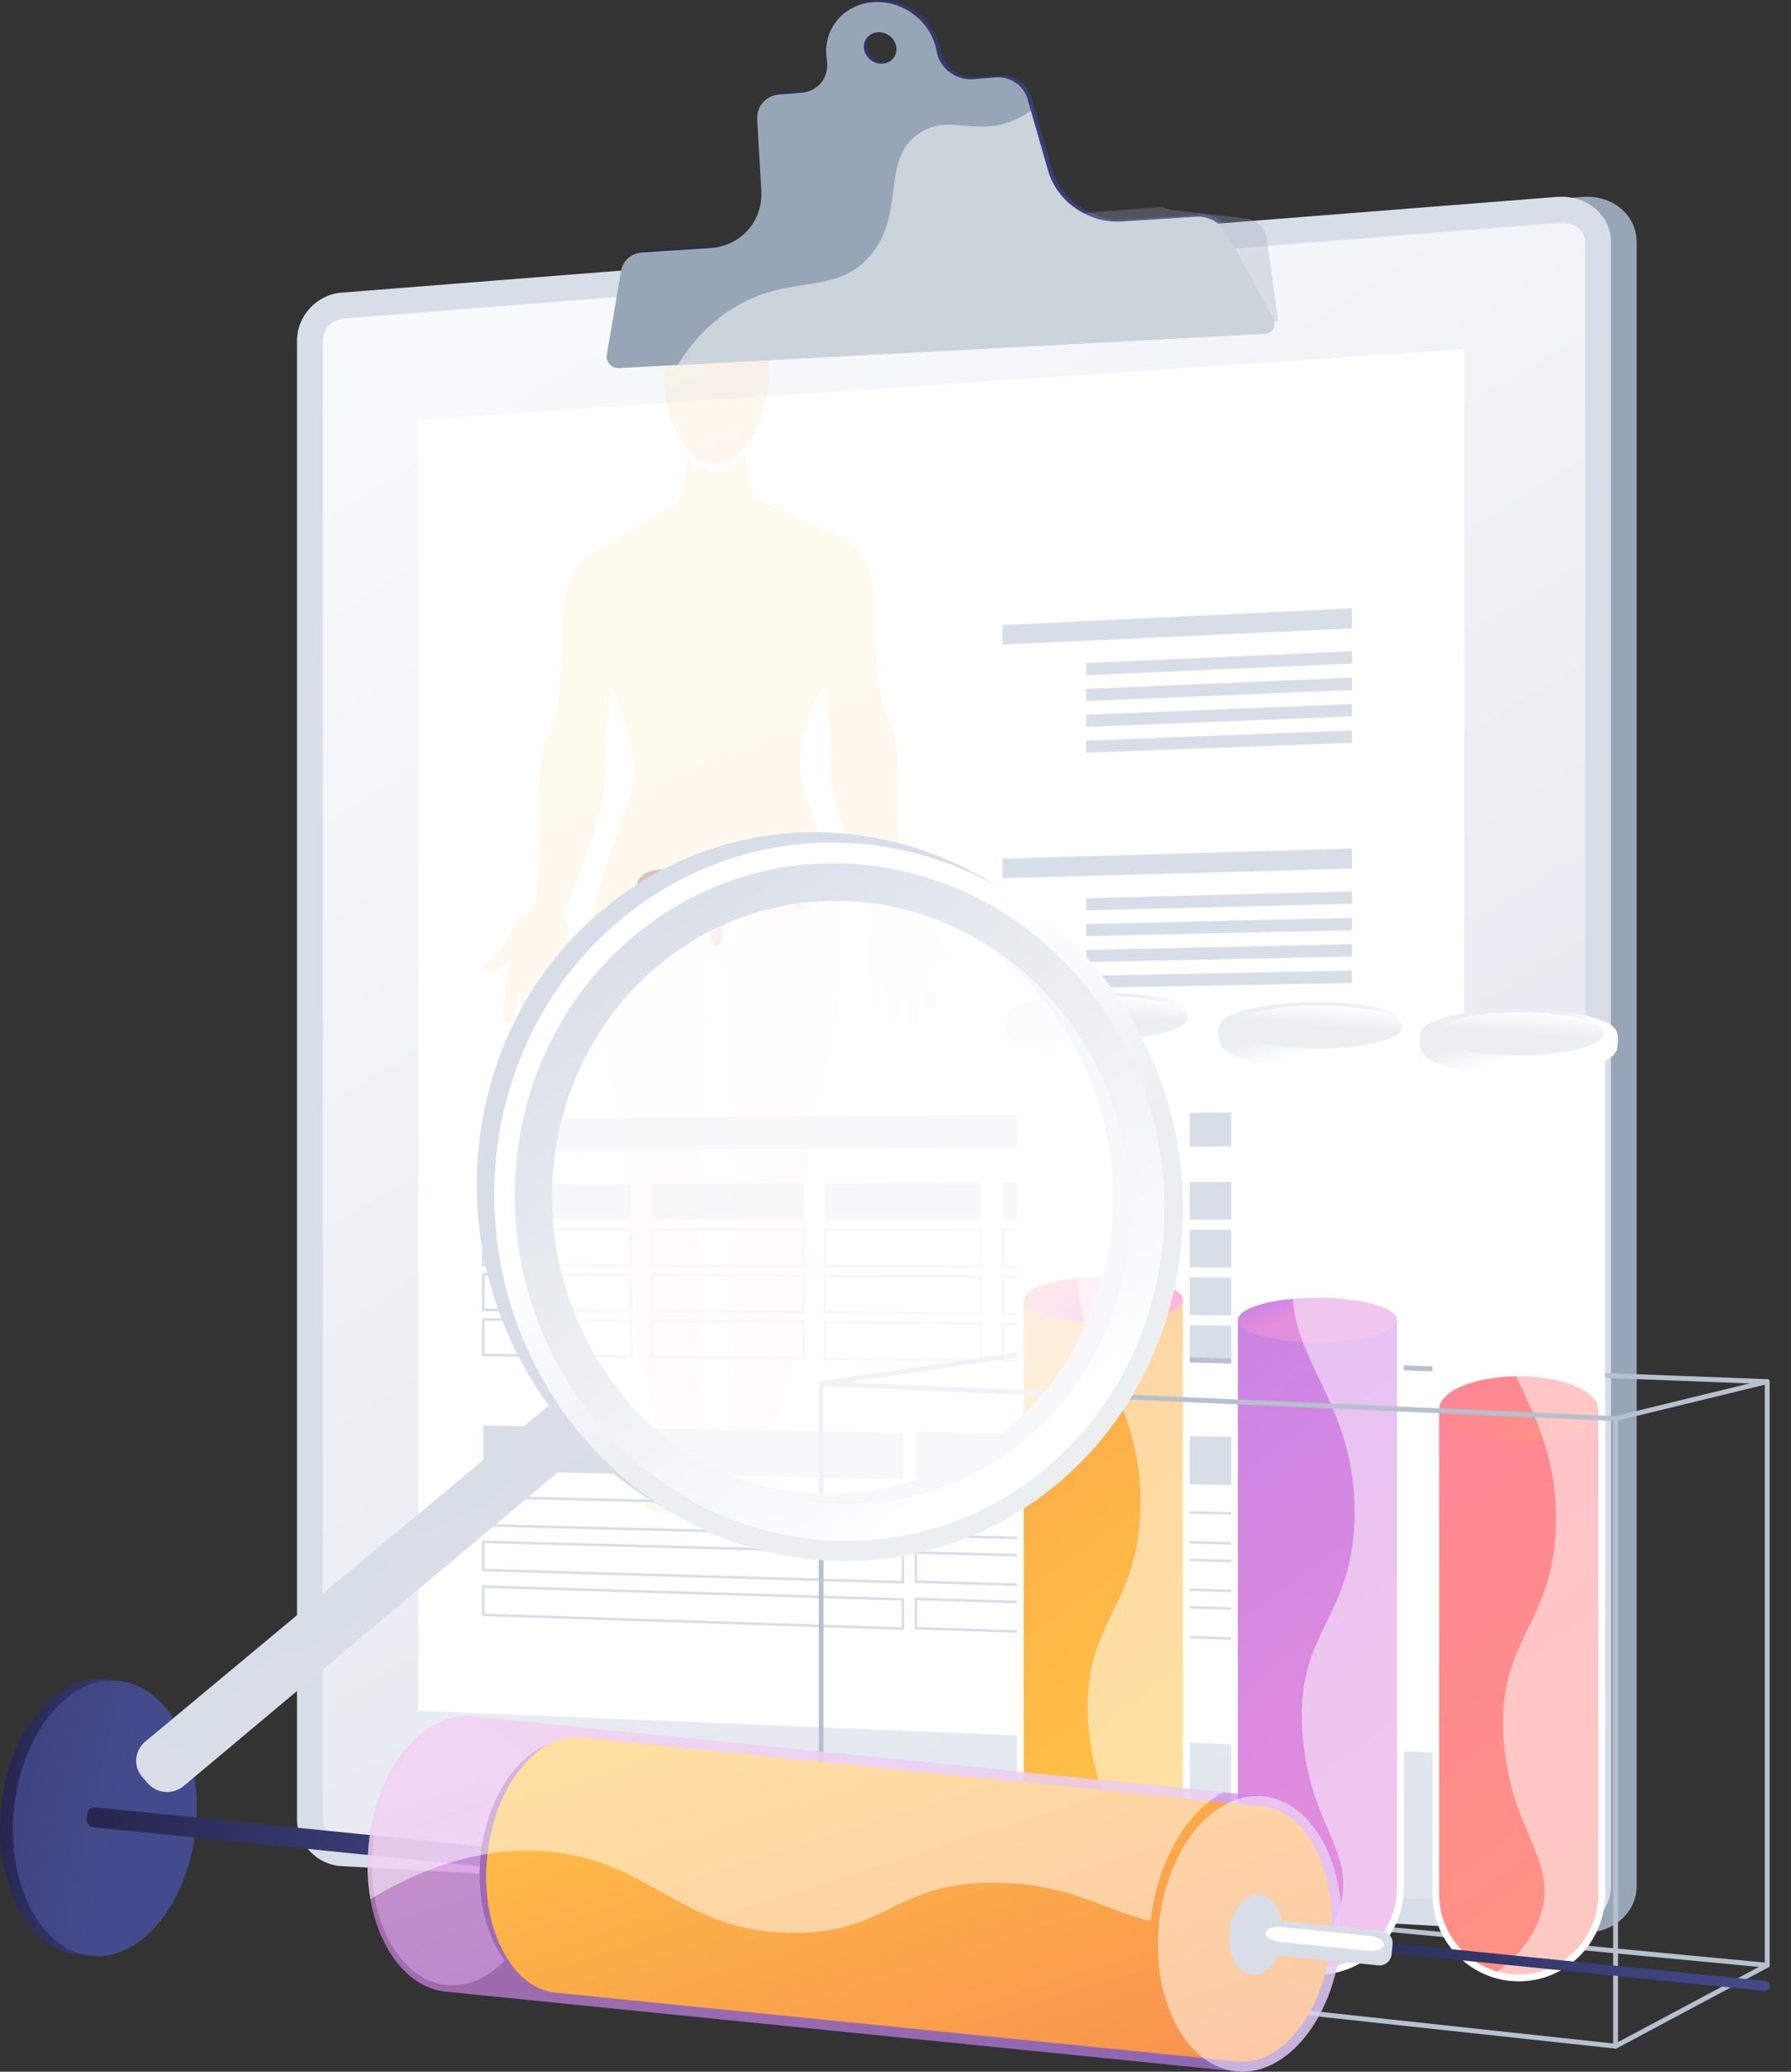 <svg width="64" height="74" viewBox="0 0 64 74" fill="none" xmlns="http://www.w3.org/2000/svg">
<rect x="0" y="0" width="64" height="74" fill="#333333" stroke="none"/>
<g clip-path="url(#clip0_147_487)">
<path d="M22.326 9.617C22.39 9.24 22.695 8.97 23.086 8.945L25.512 8.789C26.612 8.718 27.402 7.835 27.339 6.738L27.193 4.197C27.166 3.727 27.505 3.342 27.981 3.305L28.778 3.242C29.385 3.194 29.779 2.667 29.682 2.068C29.511 1.022 30.234 0.102 31.309 0.008C32.391 -0.086 33.42 0.695 33.603 1.754C33.631 1.911 33.689 2.066 33.781 2.203C34.04 2.587 34.483 2.792 34.913 2.758L35.734 2.693C36.232 2.654 36.713 2.983 36.849 3.457L37.587 6.024C37.905 7.135 39.038 7.918 40.222 7.842L42.882 7.67C43.318 7.642 43.751 7.879 43.96 8.261L45.628 11.309C45.765 11.559 45.608 11.835 45.322 11.85L22.246 13.077C21.994 13.091 21.774 12.851 21.816 12.608L22.326 9.617ZM31.682 2.202C32 2.177 32.215 1.904 32.162 1.594C32.109 1.284 31.809 1.054 31.491 1.081C31.174 1.108 30.961 1.38 31.013 1.689C31.066 1.998 31.365 2.228 31.682 2.202Z" fill="url(#paint0_linear_147_487)"/>
<path d="M13.115 10.453L56.542 7.034C57.613 6.95 58.485 7.673 58.485 8.651V67.362C58.485 68.339 57.613 69.083 56.542 69.025L13.115 66.656C12.239 66.608 11.531 65.857 11.531 64.977V12.169C11.531 11.29 12.239 10.522 13.115 10.453Z" fill="#97A6B7"/>
<path d="M12.197 10.453L55.624 7.034C56.695 6.95 57.567 7.673 57.567 8.651V67.362C57.567 68.339 56.695 69.083 55.624 69.025L12.197 66.656C11.321 66.608 10.613 65.857 10.613 64.977V12.169C10.612 11.29 11.32 10.522 12.197 10.453Z" fill="#D8DEE8"/>
<path d="M55.741 68.099C56.248 68.099 56.645 67.775 56.645 67.361V8.651C56.645 8.255 56.279 7.957 55.793 7.957C55.761 7.957 55.728 7.958 55.696 7.961L12.269 11.379C11.871 11.411 11.534 11.772 11.534 12.169V64.978C11.534 65.363 11.86 65.706 12.247 65.728L55.673 68.097C55.696 68.098 55.719 68.099 55.741 68.099Z" fill="url(#paint1_linear_147_487)"/>
<path d="M14.948 61.106L52.322 62.644V12.473L14.948 14.996V61.106Z" fill="white"/>
<path d="M35.823 23.024L48.313 22.445V21.73L35.823 22.328V23.024Z" fill="#D8DEE8"/>
<path d="M38.816 24.116L48.313 23.702V23.262L38.816 23.685V24.116Z" fill="#D8DEE8"/>
<path d="M38.816 25.04L48.313 24.645V24.205L38.816 24.609V25.04Z" fill="#D8DEE8"/>
<path d="M38.816 25.963L48.313 25.588V25.148L38.816 25.532V25.963Z" fill="#D8DEE8"/>
<path d="M38.816 26.886L48.313 26.53V26.09L38.816 26.455V26.886Z" fill="#D8DEE8"/>
<path d="M35.823 31.368L48.313 31.024V30.309L35.823 30.673V31.368Z" fill="#D8DEE8"/>
<path d="M38.816 32.517L48.313 32.281V31.841L38.816 32.086V32.517Z" fill="#D8DEE8"/>
<path d="M38.816 33.44L48.313 33.224V32.784L38.816 33.009V33.44Z" fill="#D8DEE8"/>
<path d="M38.816 34.363L48.313 34.166V33.726L38.816 33.932V34.363Z" fill="#D8DEE8"/>
<path d="M38.816 35.286L48.313 35.109V34.669L38.816 34.855V35.286Z" fill="#D8DEE8"/>
<path d="M17.27 41.109L48.313 40.924V39.699L17.27 39.967V41.109Z" fill="#D8DEE8"/>
<path d="M42.393 43.563L48.313 43.562V42.201L42.393 42.22V43.563Z" fill="#D8DEE8"/>
<path d="M42.393 45.267L48.313 45.289V43.928L42.393 43.924V45.267Z" fill="#D8DEE8"/>
<path d="M42.393 46.972L48.313 47.016V45.655L42.393 45.629V46.972Z" fill="#D8DEE8"/>
<path d="M42.393 48.677L48.313 48.743V47.382L42.393 47.334V48.677Z" fill="#D8DEE8"/>
<path d="M35.839 43.564L41.588 43.563V42.222L35.839 42.24V43.564Z" fill="#D8DEE8"/>
<path d="M41.633 45.31V43.879L35.794 43.876V45.289L41.633 45.31ZM41.543 43.969V45.22L35.883 45.199V43.966L41.543 43.969Z" fill="#D8DEE8"/>
<path d="M41.633 47.012V45.581L35.794 45.555V46.969L41.633 47.012ZM41.543 45.671V46.921L35.883 46.88V45.646L41.543 45.671Z" fill="#D8DEE8"/>
<path d="M41.633 48.714V47.282L35.794 47.235V48.648L41.633 48.714ZM41.543 47.372V48.622L35.883 48.559V47.326L41.543 47.372Z" fill="#D8DEE8"/>
<path d="M29.472 43.565L35.057 43.564V42.243L29.472 42.26V43.565Z" fill="#D8DEE8"/>
<path d="M35.102 45.287V43.875L29.427 43.872V45.266L35.102 45.287ZM35.012 43.965V45.196L29.517 45.176V43.962L35.012 43.965Z" fill="#D8DEE8"/>
<path d="M35.102 46.964V45.552L29.427 45.527V46.922L35.102 46.964ZM35.012 45.642V46.873L29.517 46.833V45.618L35.012 45.642Z" fill="#D8DEE8"/>
<path d="M35.102 48.641V47.229L29.427 47.183V48.578L35.102 48.641ZM35.012 47.319V48.55L29.517 48.489V47.274L35.012 47.319Z" fill="#D8DEE8"/>
<path d="M23.285 43.567L28.713 43.566V42.263L23.285 42.28V43.567Z" fill="#D8DEE8"/>
<path d="M28.758 45.264V43.871L23.241 43.868V45.244L28.758 45.264ZM28.668 43.961V45.173L23.33 45.154V43.958L28.668 43.961Z" fill="#D8DEE8"/>
<path d="M28.758 46.917V45.524L23.241 45.499V46.876L28.758 46.917ZM28.668 45.614V46.826L23.33 46.787V45.59L28.668 45.614Z" fill="#D8DEE8"/>
<path d="M28.758 48.57V47.177L23.241 47.132V48.509L28.758 48.57ZM28.668 47.267V48.478L23.33 48.419V47.223L28.668 47.267Z" fill="#D8DEE8"/>
<path d="M17.27 43.567L22.547 43.566V42.282L17.27 42.299V43.567Z" fill="#D8DEE8"/>
<path d="M22.592 45.242V43.867L17.226 43.864V45.223L22.592 45.242ZM22.503 43.958V45.151L17.315 45.133V43.955L22.503 43.958Z" fill="#D8DEE8"/>
<path d="M22.592 46.871V45.497L17.226 45.474V46.832L22.592 46.871ZM22.503 45.587V46.781L17.315 46.742V45.564L22.503 45.587Z" fill="#D8DEE8"/>
<path d="M22.592 48.502V47.127L17.226 47.084V48.442L22.592 48.502ZM22.503 47.216V48.41L17.315 48.353V47.174L22.503 47.216Z" fill="#D8DEE8"/>
<g opacity="0.3">
<path opacity="0.3" d="M23.733 13.466C23.733 15.1 24.567 16.643 25.599 16.579C26.637 16.514 27.481 14.854 27.481 13.205C27.481 11.556 26.637 10.961 25.599 11.039C24.567 11.116 23.733 11.831 23.733 13.466Z" fill="url(#paint2_linear_147_487)"/>
<path opacity="0.3" d="M18.335 33.107C18.411 32.88 18.658 32.691 18.859 32.569C19.034 32.463 19.149 32.281 19.16 32.08L19.277 29.888C19.277 29.888 19.277 29.888 19.277 28.823C19.277 27.757 19.277 26.825 19.681 26.01C20.087 25.193 20.087 22.791 20.087 22.791C19.952 19.997 21.308 19.655 22.126 19.207C22.712 18.887 23.579 18.344 24.029 18.058C24.215 17.94 24.343 17.75 24.379 17.539L24.58 16.35C24.873 16.681 25.222 16.872 25.599 16.849C25.977 16.826 26.328 16.59 26.623 16.222L26.826 17.391C26.863 17.599 26.992 17.775 27.181 17.872C27.639 18.107 28.526 18.554 29.129 18.811C29.977 19.172 31.397 19.367 31.255 22.249C31.255 22.249 31.255 24.713 31.683 25.517C32.111 26.322 32.111 27.282 32.111 28.379C32.111 29.476 32.111 29.476 32.111 29.476L32.235 31.727C32.246 31.933 32.369 32.115 32.556 32.215C32.77 32.33 33.034 32.512 33.115 32.742C33.258 33.151 33.834 33.964 34.267 34.092C34.267 34.092 34.267 34.368 33.978 34.374C33.69 34.38 33.258 33.976 33.258 33.976L33.517 36.074C33.533 36.199 33.43 36.311 33.298 36.313C33.192 36.315 33.101 36.244 33.082 36.144L32.828 34.81V36.523C32.828 36.639 32.729 36.735 32.608 36.737H32.601C32.486 36.739 32.391 36.656 32.382 36.546L32.254 34.959L32.128 36.414C32.118 36.523 32.024 36.609 31.91 36.611L31.901 36.611C31.78 36.613 31.683 36.52 31.683 36.404L31.54 34.836L31.435 35.906C31.413 36.002 31.325 36.072 31.223 36.074L31.113 36.076C31.113 36.076 30.747 33.392 31.143 32.545C31.205 32.412 31.198 32.26 31.137 32.13C30.716 31.226 29.333 28.096 29.694 26.689C29.694 26.689 29.552 24.91 29.411 24.507C29.411 24.507 28.57 26.042 28.57 27.267C28.57 28.492 30.204 31.596 30.204 33.233C30.204 34.87 29.977 36.914 29.411 38.695C28.847 40.471 28.847 42.104 28.847 42.649C28.847 43.193 28.988 45.644 28.847 46.46C28.706 47.276 28.003 49.851 27.723 50.798C27.443 51.743 27.723 52.427 27.863 52.837C28.003 53.248 28.425 53.665 28.144 53.931C27.863 54.196 26.744 54.169 26.744 54.169C26.744 54.169 26.048 54.017 25.908 53.878C25.769 53.74 25.908 51.174 25.908 51.174C25.908 51.174 26.326 49.693 26.186 47.661C26.047 45.631 25.908 44.684 26.326 44.008C26.326 44.008 26.186 42.384 26.186 41.573C26.186 40.761 25.769 37.249 25.908 36.301L26.122 34.844C26.156 34.611 25.971 34.407 25.729 34.412L25.47 34.417C25.23 34.422 25.045 34.634 25.079 34.865L25.291 36.311C25.43 37.254 25.015 40.769 25.015 41.579C25.015 42.388 24.876 44.007 24.876 44.007C25.291 44.683 25.153 45.627 25.015 47.651C24.876 49.673 25.291 51.164 25.291 51.164C25.291 51.164 25.43 53.733 25.291 53.864C25.153 53.996 24.462 54.114 24.462 54.114C24.462 54.114 23.36 54.088 23.085 53.813C22.811 53.538 23.222 53.144 23.36 52.744C23.497 52.343 23.772 51.676 23.497 50.73C23.222 49.785 22.537 47.226 22.4 46.42C22.263 45.614 22.4 43.201 22.4 42.664C22.4 42.128 22.4 40.518 21.854 38.781C21.309 37.048 21.076 35.038 21.076 33.432C21.076 31.827 22.677 28.715 22.677 27.509C22.677 26.302 21.854 24.508 21.854 24.508C21.717 24.916 21.581 27.004 21.581 27.004C21.929 28.359 20.601 31.512 20.2 32.417C20.142 32.547 20.135 32.695 20.194 32.822C20.57 33.63 20.223 36.264 20.223 36.264L20.118 36.266C20.021 36.267 19.937 36.202 19.916 36.109L19.817 35.071L19.682 36.602C19.682 36.715 19.589 36.808 19.475 36.81L19.467 36.81C19.359 36.811 19.27 36.732 19.261 36.626L19.142 35.218L19.022 36.762C19.014 36.868 18.924 36.952 18.816 36.953H18.81C18.696 36.955 18.604 36.865 18.604 36.753V35.095L18.366 36.395C18.348 36.492 18.263 36.563 18.164 36.565C18.041 36.567 17.945 36.463 17.96 36.342L18.201 34.306C18.201 34.306 17.799 34.713 17.531 34.719C17.264 34.725 17.264 34.459 17.264 34.459C17.665 34.317 18.201 33.508 18.335 33.107Z" fill="url(#paint3_linear_147_487)"/>
</g>
<g opacity="0.65">
<g opacity="0.65">
<g opacity="0.65">
<g opacity="0.65">
<path opacity="0.65" d="M27.31 32.398C27.348 32.397 27.38 32.367 27.383 32.33C27.386 32.29 27.355 32.257 27.314 32.255C26.911 32.24 26.723 32.029 26.721 32.027C26.696 31.997 26.65 31.994 26.619 32.02C26.587 32.046 26.583 32.091 26.609 32.12C26.618 32.131 26.839 32.38 27.305 32.398C27.307 32.398 27.308 32.398 27.31 32.398Z" fill="url(#paint4_linear_147_487)"/>
<path opacity="0.65" d="M27.223 32.394C27.241 32.587 27.494 32.716 27.788 32.682C28.082 32.649 28.306 32.465 28.288 32.272C28.27 32.08 28.016 31.951 27.722 31.984C27.428 32.018 27.204 32.202 27.223 32.394Z" fill="url(#paint5_linear_147_487)"/>
</g>
<g opacity="0.65">
<path opacity="0.65" d="M23.902 32.485C23.864 32.486 23.833 32.459 23.83 32.421C23.827 32.383 23.858 32.348 23.897 32.344C24.295 32.308 24.481 32.089 24.482 32.086C24.508 32.055 24.553 32.05 24.584 32.074C24.615 32.098 24.62 32.142 24.594 32.173C24.585 32.184 24.367 32.443 23.907 32.485C23.905 32.485 23.904 32.485 23.902 32.485Z" fill="url(#paint6_linear_147_487)"/>
<path opacity="0.65" d="M23.988 32.477C23.97 32.669 23.721 32.81 23.433 32.792C23.144 32.773 22.925 32.603 22.943 32.411C22.961 32.22 23.209 32.079 23.497 32.097C23.786 32.115 24.006 32.285 23.988 32.477Z" fill="url(#paint7_linear_147_487)"/>
</g>
</g>
<path opacity="0.65" d="M24.348 31.471C24.47 31.008 25.015 30.803 25.429 30.745C25.468 30.736 25.732 30.728 25.77 30.735C26.186 30.768 26.735 30.942 26.859 31.401C26.965 31.796 26.73 32.298 26.395 32.474C26.225 32.564 26.103 32.529 25.999 32.659C25.968 32.698 25.93 32.764 25.891 33.291C25.875 33.515 25.873 33.628 25.783 33.696C25.736 33.732 25.678 33.745 25.634 33.751C25.632 33.752 25.575 33.754 25.571 33.754C25.568 33.754 25.567 33.753 25.566 33.752C25.521 33.749 25.463 33.738 25.416 33.705C25.326 33.641 25.324 33.528 25.308 33.306C25.27 32.78 25.232 32.717 25.201 32.679C25.097 32.554 24.976 32.595 24.807 32.514C24.475 32.357 24.242 31.869 24.348 31.471Z" fill="url(#paint8_linear_147_487)"/>
<path opacity="0.65" d="M22.351 32.337C22.359 32.3 22.397 32.275 22.435 32.282C22.436 32.282 22.507 32.294 22.588 32.283C22.699 32.267 22.781 32.171 22.779 32.062V32.06C22.777 31.992 22.77 31.923 22.762 31.851C22.758 31.815 22.753 31.779 22.749 31.741C22.747 31.722 22.746 31.701 22.745 31.68C22.746 31.657 22.745 31.633 22.749 31.61C22.755 31.564 22.77 31.519 22.788 31.476C22.799 31.455 22.809 31.433 22.822 31.414L22.841 31.385C22.848 31.376 22.856 31.367 22.863 31.358C22.922 31.287 22.994 31.232 23.07 31.191C23.147 31.15 23.226 31.121 23.305 31.099C23.325 31.093 23.345 31.089 23.365 31.084L23.395 31.077L23.425 31.072L23.485 31.061C23.506 31.058 23.529 31.056 23.551 31.054C23.638 31.05 23.719 31.057 23.799 31.069C23.877 31.08 23.954 31.097 24.029 31.116C24.103 31.136 24.177 31.157 24.249 31.181C24.322 31.205 24.393 31.231 24.464 31.258C24.534 31.285 24.604 31.314 24.673 31.344C24.749 31.378 24.825 31.413 24.9 31.45C24.973 31.486 25.059 31.49 25.137 31.46C25.261 31.412 25.423 31.38 25.599 31.375C25.776 31.37 25.938 31.393 26.063 31.434C26.141 31.46 26.228 31.451 26.301 31.411C26.376 31.369 26.453 31.33 26.53 31.292C26.6 31.258 26.67 31.224 26.741 31.193C26.812 31.162 26.884 31.132 26.957 31.103C27.031 31.075 27.105 31.049 27.181 31.025C27.257 31.001 27.334 30.98 27.415 30.964C27.495 30.948 27.578 30.935 27.667 30.935C27.689 30.935 27.713 30.936 27.734 30.938L27.795 30.945L27.825 30.948L27.856 30.954C27.876 30.957 27.896 30.96 27.917 30.965C27.998 30.982 28.079 31.008 28.157 31.044C28.235 31.081 28.31 31.133 28.37 31.201C28.377 31.21 28.385 31.218 28.392 31.227L28.412 31.256C28.426 31.274 28.436 31.296 28.447 31.316C28.466 31.359 28.481 31.403 28.487 31.45C28.491 31.473 28.49 31.497 28.491 31.52C28.491 31.542 28.489 31.563 28.487 31.583C28.483 31.622 28.478 31.659 28.474 31.695C28.465 31.768 28.458 31.839 28.456 31.908V31.91C28.453 32.02 28.538 32.113 28.651 32.123C28.735 32.13 28.808 32.114 28.81 32.114C28.849 32.105 28.888 32.128 28.896 32.166C28.904 32.204 28.88 32.242 28.84 32.251C28.835 32.252 28.783 32.264 28.711 32.266C28.703 32.266 28.696 32.266 28.688 32.266C28.641 32.266 28.62 32.324 28.658 32.35C28.678 32.363 28.698 32.374 28.714 32.38L28.715 32.381C28.74 32.39 28.756 32.414 28.751 32.439C28.745 32.473 28.711 32.492 28.68 32.484C28.639 32.474 28.599 32.462 28.56 32.443C28.521 32.423 28.484 32.399 28.452 32.369C28.42 32.34 28.392 32.306 28.37 32.269C28.348 32.232 28.331 32.193 28.317 32.154C28.304 32.115 28.294 32.075 28.288 32.035C28.282 31.995 28.277 31.956 28.275 31.916C28.273 31.877 28.273 31.838 28.273 31.799C28.274 31.761 28.276 31.722 28.278 31.685C28.28 31.647 28.283 31.61 28.284 31.576C28.285 31.558 28.285 31.542 28.284 31.527C28.282 31.513 28.283 31.5 28.279 31.487C28.275 31.46 28.264 31.435 28.252 31.411C28.244 31.399 28.239 31.387 28.23 31.376L28.217 31.36L28.202 31.344C28.163 31.303 28.111 31.27 28.053 31.244C27.994 31.218 27.93 31.2 27.862 31.187C27.845 31.183 27.828 31.181 27.811 31.179L27.785 31.175L27.759 31.172L27.706 31.167C27.69 31.167 27.676 31.166 27.66 31.166C27.596 31.167 27.527 31.177 27.457 31.191C27.317 31.221 27.175 31.265 27.035 31.315C26.819 31.393 26.604 31.482 26.391 31.576C26.342 31.597 26.304 31.639 26.287 31.689C26.224 31.883 26.023 32.386 25.766 32.519C25.714 32.545 25.685 32.601 25.697 32.656C25.74 32.865 25.769 33.178 25.769 33.403C25.769 33.77 25.692 33.76 25.598 33.762C25.504 33.764 25.427 33.778 25.427 33.411C25.427 33.187 25.456 32.871 25.5 32.66C25.511 32.605 25.483 32.551 25.431 32.527C25.159 32.401 24.994 31.908 24.919 31.717C24.903 31.676 24.87 31.644 24.828 31.628C24.611 31.544 24.392 31.463 24.171 31.396C24.033 31.355 23.893 31.318 23.755 31.297C23.687 31.287 23.619 31.28 23.556 31.283C23.54 31.285 23.526 31.286 23.51 31.288L23.459 31.295L23.433 31.299L23.408 31.305C23.391 31.308 23.374 31.311 23.357 31.315C23.291 31.332 23.228 31.354 23.171 31.383C23.114 31.412 23.063 31.447 23.025 31.49L23.01 31.506L22.998 31.523C22.989 31.535 22.984 31.547 22.976 31.559C22.965 31.583 22.954 31.609 22.95 31.635C22.947 31.648 22.947 31.662 22.945 31.675C22.945 31.69 22.945 31.706 22.945 31.724C22.947 31.758 22.949 31.794 22.951 31.831C22.953 31.868 22.955 31.906 22.956 31.944C22.956 31.982 22.956 32.021 22.954 32.06C22.952 32.099 22.948 32.138 22.942 32.178C22.936 32.217 22.926 32.257 22.913 32.297C22.9 32.336 22.884 32.376 22.861 32.413C22.84 32.45 22.813 32.485 22.782 32.516C22.75 32.547 22.715 32.573 22.677 32.594C22.64 32.615 22.599 32.629 22.56 32.641C22.53 32.65 22.497 32.632 22.491 32.599C22.487 32.575 22.502 32.55 22.526 32.54L22.527 32.54C22.543 32.533 22.562 32.521 22.582 32.507C22.619 32.48 22.598 32.423 22.553 32.426C22.545 32.426 22.538 32.427 22.53 32.427C22.46 32.429 22.41 32.42 22.405 32.419C22.367 32.411 22.343 32.375 22.351 32.337Z" fill="url(#paint9_linear_147_487)"/>
</g>
</g>
<path d="M32.727 52.811L48.848 53.145V51.407L32.727 51.134V52.811Z" fill="#D8DEE8"/>
<path d="M17.27 52.539L32.264 52.851V51.176L17.27 50.92V52.539Z" fill="#D8DEE8"/>
<path d="M48.893 55.296V54.124L48.849 54.123L32.683 53.752V54.886L48.893 55.296ZM48.803 54.212V55.204L32.772 54.798V53.845L48.803 54.212Z" fill="#D8DEE8"/>
<path d="M32.309 54.907V53.773L32.266 53.773L17.226 53.426V54.524L32.309 54.907ZM32.22 53.862V54.814L17.315 54.436V53.519L32.22 53.862Z" fill="#D8DEE8"/>
<path d="M48.893 57.014V55.842L32.683 55.409V56.543L48.893 57.014ZM48.803 55.93V56.921L32.772 56.455V55.502L48.803 55.93Z" fill="#D8DEE8"/>
<path d="M32.309 56.563V55.43L17.226 55.026V56.124L32.309 56.563ZM32.22 55.518V56.47L17.315 56.036V55.119L32.22 55.518Z" fill="#D8DEE8"/>
<path d="M48.893 58.733V57.561L32.683 57.067V58.201L48.893 58.733ZM48.803 57.648V58.64L32.772 58.114V57.16L48.803 57.648Z" fill="#D8DEE8"/>
<path d="M32.309 58.219V57.086L17.226 56.626V57.723L32.309 58.219ZM32.22 57.173V58.126L17.315 57.636V56.718L32.22 57.173Z" fill="#D8DEE8"/>
<path opacity="0.3" d="M41.899 7.503L44.48 7.795C44.905 7.843 45.234 8.152 45.269 8.535L45.678 11.479L30.483 11.599L33.364 8.033L41.539 7.389C41.648 7.448 41.77 7.488 41.899 7.503Z" fill="#97A6B7"/>
<path d="M22.191 9.689C22.255 9.312 22.56 9.042 22.951 9.017L25.376 8.861C26.477 8.79 27.267 7.906 27.204 6.81L27.058 4.268C27.03 3.798 27.37 3.414 27.846 3.376L28.643 3.314C29.25 3.266 29.644 2.738 29.547 2.14C29.376 1.094 30.099 0.173 31.174 0.08C32.257 -0.015 33.285 0.766 33.468 1.825C33.496 1.982 33.554 2.137 33.646 2.274C33.905 2.658 34.348 2.863 34.778 2.829L35.599 2.765C36.097 2.725 36.578 3.054 36.714 3.528L37.452 6.096C37.77 7.206 38.903 7.99 40.087 7.913L42.747 7.742C43.183 7.714 43.616 7.951 43.825 8.332L45.493 11.381C45.63 11.631 45.473 11.907 45.187 11.922L22.111 13.149C21.859 13.163 21.639 12.924 21.681 12.68L22.191 9.689ZM31.547 2.274C31.864 2.248 32.08 1.976 32.027 1.666C31.974 1.355 31.674 1.126 31.356 1.153C31.039 1.179 30.825 1.451 30.878 1.761C30.93 2.07 31.229 2.3 31.547 2.274Z" fill="#97A6B7"/>
<path opacity="0.5" d="M26.172 11.022C28.206 9.748 29.805 10.587 31.06 9.172C32.403 7.657 31.436 5.72 32.839 4.767C33.737 4.156 34.56 4.661 35.615 4.478C36.002 4.412 36.413 4.254 36.837 3.954L37.452 6.095C37.77 7.206 38.903 7.989 40.087 7.913L42.747 7.741C43.183 7.713 43.616 7.95 43.825 8.332L45.493 11.381C45.63 11.631 45.473 11.907 45.187 11.922L24.216 13.037C24.727 12.213 25.37 11.525 26.172 11.022Z" fill="white"/>
<path d="M57.731 73.174C57.745 73.174 57.759 73.171 57.772 73.164L63.19 70.273C63.224 70.255 63.242 70.217 63.235 70.179C63.227 70.141 63.196 70.112 63.158 70.109L36.655 67.603C36.643 67.602 36.632 67.603 36.62 67.607L29.315 69.939C29.276 69.952 29.251 69.99 29.255 70.031C29.259 70.073 29.291 70.105 29.332 70.109L57.721 73.174C57.725 73.174 57.728 73.174 57.731 73.174ZM62.853 70.256L57.714 72.998L29.762 69.98L36.656 67.779L62.853 70.256Z" fill="#B7C0CE"/>
<path d="M57.731 73.174C57.779 73.174 57.818 73.135 57.818 73.087V50.737L63.063 49.461V70.196C63.063 70.244 63.102 70.283 63.15 70.283C63.198 70.283 63.237 70.244 63.237 70.196V49.35C63.237 49.323 63.225 49.298 63.204 49.281C63.183 49.264 63.155 49.258 63.13 49.265L57.711 50.584C57.672 50.593 57.644 50.629 57.644 50.669V73.087C57.644 73.135 57.683 73.174 57.731 73.174Z" fill="#B7C0CE"/>
<path d="M29.341 70.11C29.39 70.11 29.428 70.071 29.428 70.023V49.496L36.618 48.447V67.69C36.618 67.738 36.657 67.778 36.705 67.778C36.753 67.778 36.791 67.738 36.791 67.69V48.346C36.791 48.321 36.78 48.297 36.762 48.28C36.743 48.263 36.718 48.256 36.692 48.26L29.329 49.334C29.287 49.34 29.255 49.377 29.255 49.42V70.022C29.255 70.071 29.294 70.11 29.341 70.11Z" fill="#B7C0CE"/>
<path d="M63.149 49.438C63.196 49.438 63.234 49.401 63.236 49.354C63.238 49.306 63.2 49.265 63.152 49.263L36.707 48.259C36.659 48.258 36.619 48.295 36.617 48.343C36.616 48.391 36.653 48.432 36.701 48.434L63.146 49.438C63.147 49.438 63.148 49.438 63.149 49.438Z" fill="#B7C0CE"/>
<path d="M42.509 36.852V67.085C42.509 68.801 41.129 70.192 39.426 70.192C37.724 70.192 36.343 68.801 36.343 67.085V36.852H42.509Z" fill="white"/>
<path d="M39.426 69.951C40.994 69.951 42.27 68.665 42.27 67.085V46.422H36.583V67.085C36.583 68.665 37.858 69.951 39.426 69.951Z" fill="url(#paint10_linear_147_487)"/>
<path d="M39.426 47.234C37.856 47.234 36.583 46.871 36.583 46.422C36.583 45.974 37.856 45.611 39.426 45.611C40.997 45.611 42.27 45.974 42.27 46.422C42.27 46.871 40.997 47.234 39.426 47.234Z" fill="url(#paint11_linear_147_487)"/>
<path opacity="0.5" d="M40.249 67.687C40.769 65.754 39.105 64.785 38.887 61.544C38.642 57.882 40.663 57.558 40.751 53.884C40.861 49.277 37.725 47.948 38.744 44.417C39.317 42.434 40.469 42.292 41.181 39.864C41.491 38.81 41.581 37.789 41.549 36.851H42.509V67.084C42.509 68.8 41.129 70.192 39.426 70.192C39.074 70.192 38.736 70.131 38.42 70.022C39.556 69.237 40.052 68.42 40.249 67.687Z" fill="white"/>
<path d="M35.914 36.323V36.321H35.914H36.361C36.963 36.005 38.11 35.791 39.427 35.791H39.427H39.427C40.744 35.791 41.891 36.005 42.492 36.321H42.939H42.94V36.324C42.983 36.481 42.976 36.704 42.94 36.862V36.948H42.916H42.916C42.713 37.463 41.229 37.863 39.427 37.863H39.427H39.427C37.625 37.863 36.141 37.463 35.939 36.948H35.938C35.937 36.945 35.937 36.942 35.936 36.939C35.934 36.934 35.932 36.929 35.931 36.924C35.881 36.767 35.864 36.502 35.914 36.323Z" fill="url(#paint12_linear_147_487)"/>
<path d="M39.426 37.237C37.486 37.237 35.914 36.838 35.914 36.346C35.914 35.853 37.486 35.454 39.426 35.454C41.366 35.454 42.939 35.853 42.939 36.346C42.939 36.838 41.366 37.237 39.426 37.237Z" fill="url(#paint13_linear_147_487)"/>
<path d="M39.426 37.117C37.748 37.117 36.388 36.771 36.388 36.346C36.388 35.92 37.748 35.575 39.426 35.575C41.104 35.575 42.464 35.92 42.464 36.346C42.464 36.771 41.104 37.117 39.426 37.117Z" fill="url(#paint14_linear_147_487)"/>
<path d="M50.161 37.189V67.422C50.161 69.138 48.781 70.53 47.079 70.53C45.376 70.53 43.996 69.138 43.996 67.422V37.189H50.161Z" fill="white"/>
<path d="M47.079 70.289C48.647 70.289 49.922 69.003 49.922 67.422V47.15H44.235V67.422C44.235 69.003 45.511 70.289 47.079 70.289Z" fill="url(#paint15_linear_147_487)"/>
<path d="M47.079 47.949C45.508 47.949 44.235 47.592 44.235 47.151C44.235 46.709 45.508 46.352 47.079 46.352C48.649 46.352 49.922 46.709 49.922 47.151C49.922 47.592 48.649 47.949 47.079 47.949Z" fill="url(#paint16_linear_147_487)"/>
<path opacity="0.5" d="M47.902 68.025C48.421 66.092 46.757 65.123 46.54 61.882C46.294 58.219 48.316 57.896 48.404 54.222C48.514 49.614 45.377 48.285 46.397 44.755C46.969 42.771 48.121 42.63 48.834 40.202C49.143 39.148 49.233 38.126 49.201 37.188H50.161V67.422C50.161 69.138 48.781 70.53 47.079 70.53C46.726 70.53 46.388 70.469 46.072 70.36C47.208 69.575 47.705 68.758 47.902 68.025Z" fill="white"/>
<path d="M43.566 36.661V36.659H43.567H44.014C44.615 36.343 45.762 36.129 47.079 36.129H47.079H47.079C48.396 36.129 49.543 36.343 50.145 36.659H50.592H50.592V36.661C50.636 36.819 50.628 37.041 50.592 37.2V37.285H50.568H50.568C50.365 37.801 48.881 38.201 47.08 38.201H47.079C47.079 38.201 47.079 38.201 47.079 38.201C45.277 38.201 43.793 37.801 43.591 37.285H43.591C43.59 37.283 43.589 37.28 43.588 37.277C43.586 37.272 43.585 37.266 43.583 37.261C43.533 37.104 43.517 36.84 43.566 36.661Z" fill="url(#paint17_linear_147_487)"/>
<path d="M47.079 37.574C45.139 37.574 43.566 37.175 43.566 36.683C43.566 36.191 45.139 35.791 47.079 35.791C49.019 35.791 50.591 36.191 50.591 36.683C50.591 37.175 49.019 37.574 47.079 37.574Z" fill="url(#paint18_linear_147_487)"/>
<path d="M47.079 37.454C45.401 37.454 44.041 37.109 44.041 36.683C44.041 36.257 45.401 35.912 47.079 35.912C48.757 35.912 50.117 36.257 50.117 36.683C50.117 37.109 48.757 37.454 47.079 37.454Z" fill="url(#paint19_linear_147_487)"/>
<path d="M57.353 37.429V67.662C57.353 69.378 55.974 70.77 54.271 70.77C52.568 70.77 51.188 69.379 51.188 67.662V37.429H57.353Z" fill="white"/>
<path d="M54.271 70.529C55.839 70.529 57.114 69.243 57.114 67.663V50.342H51.427V67.663C51.427 69.243 52.703 70.529 54.271 70.529Z" fill="url(#paint20_linear_147_487)"/>
<path d="M51.427 50.342C51.427 50.996 52.7 51.527 54.271 51.527C55.841 51.527 57.114 50.996 57.114 50.342C57.114 49.688 55.841 49.158 54.271 49.158C52.7 49.158 51.427 49.688 51.427 50.342Z" fill="url(#paint21_linear_147_487)"/>
<path opacity="0.5" d="M55.094 68.266C55.613 66.332 53.949 65.363 53.732 62.123C53.486 58.46 55.508 58.136 55.596 54.462C55.706 49.855 52.57 48.526 53.589 44.995C54.161 43.012 55.313 42.87 56.026 40.443C56.335 39.389 56.426 38.367 56.393 37.429H57.353V67.662C57.353 69.378 55.974 70.77 54.271 70.77C53.918 70.77 53.58 70.709 53.265 70.6C54.4 69.815 54.897 68.998 55.094 68.266Z" fill="white"/>
<path d="M50.758 36.901V36.9H50.759H51.206C51.807 36.583 52.954 36.37 54.271 36.37H54.271H54.272C55.588 36.37 56.735 36.583 57.337 36.9H57.784H57.784V36.902C57.828 37.059 57.82 37.282 57.784 37.441V37.526H57.76H57.76C57.558 38.041 56.074 38.441 54.272 38.441H54.272H54.271C52.469 38.441 50.986 38.041 50.783 37.526H50.783C50.782 37.523 50.781 37.52 50.78 37.517C50.778 37.512 50.777 37.507 50.775 37.502C50.725 37.345 50.709 37.081 50.758 36.901Z" fill="url(#paint22_linear_147_487)"/>
<path d="M54.271 37.815C52.331 37.815 50.758 37.416 50.758 36.924C50.758 36.431 52.331 36.032 54.271 36.032C56.211 36.032 57.783 36.431 57.783 36.924C57.783 37.416 56.211 37.815 54.271 37.815Z" fill="url(#paint23_linear_147_487)"/>
<path d="M54.271 37.695C52.593 37.695 51.233 37.349 51.233 36.924C51.233 36.498 52.593 36.153 54.271 36.153C55.949 36.153 57.309 36.498 57.309 36.924C57.309 37.349 55.949 37.695 54.271 37.695Z" fill="url(#paint24_linear_147_487)"/>
<path d="M57.731 50.757C57.777 50.757 57.815 50.72 57.818 50.673C57.82 50.625 57.783 50.584 57.735 50.582L29.345 49.334C29.297 49.331 29.257 49.369 29.255 49.417C29.253 49.465 29.29 49.506 29.338 49.508L57.727 50.757C57.728 50.757 57.73 50.757 57.731 50.757Z" fill="#B7C0CE"/>
<path d="M0.037 64.576C-0.232 67.289 1.004 69.635 2.798 69.815C4.592 69.996 6.264 67.944 6.533 65.231C6.803 62.518 5.567 60.172 3.773 59.992C1.979 59.81 0.306 61.863 0.037 64.576Z" fill="url(#paint25_linear_147_487)"/>
<path d="M0.498 64.623C0.229 67.336 1.465 69.681 3.259 69.862C5.053 70.043 6.726 67.991 6.995 65.278C7.264 62.565 6.028 60.219 4.234 60.038C2.44 59.857 0.768 61.91 0.498 64.623Z" fill="url(#paint26_linear_147_487)"/>
<path d="M3.333 65.268L20.183 66.967C20.327 66.982 20.456 66.876 20.471 66.73L20.489 66.545C20.503 66.4 20.398 66.27 20.254 66.256L3.403 64.556C3.259 64.541 3.13 64.648 3.116 64.793L3.097 64.978C3.083 65.124 3.188 65.253 3.333 65.268Z" fill="url(#paint27_linear_147_487)"/>
<path opacity="0.5" d="M15.953 70.904C14.244 70.732 13.066 68.497 13.323 65.912C13.579 63.327 15.173 61.371 16.883 61.544C18.592 61.716 19.77 63.952 19.513 66.536C19.256 69.121 17.663 71.077 15.953 70.904Z" fill="white"/>
<path d="M17.173 66.304C16.931 68.742 18.041 70.849 19.653 71.012C21.265 71.174 22.768 69.33 23.01 66.893C23.252 64.455 22.141 62.347 20.529 62.185C18.918 62.022 17.415 63.866 17.173 66.304Z" fill="url(#paint28_linear_147_487)"/>
<path opacity="0.69" d="M16.907 61.316L45.152 64.165C46.946 64.346 48.182 66.692 47.913 69.405C47.644 72.118 45.971 74.17 44.177 73.989L15.932 71.14C14.138 70.959 12.902 68.613 13.171 65.901C13.441 63.188 15.113 61.136 16.907 61.316Z" fill="url(#paint29_linear_147_487)"/>
<path d="M44.212 73.633C44.958 73.708 45.715 73.325 46.343 72.555C47.004 71.743 47.436 70.612 47.56 69.369C47.683 68.126 47.481 66.931 46.993 66.003C46.529 65.123 45.862 64.596 45.117 64.521L20.755 62.064C20.009 61.989 19.253 62.372 18.625 63.142C17.964 63.954 17.531 65.085 17.408 66.328C17.285 67.57 17.486 68.765 17.975 69.693C18.439 70.574 19.105 71.1 19.851 71.175L44.212 73.633Z" fill="url(#paint30_linear_147_487)"/>
<path opacity="0.5" d="M44.174 73.986C42.38 73.805 41.145 71.459 41.414 68.746C41.683 66.034 43.356 63.981 45.15 64.162C46.944 64.344 48.179 66.689 47.91 69.402C47.641 72.115 45.968 74.167 44.174 73.986Z" fill="white"/>
<path opacity="0.5" d="M16.907 61.316L43.708 64.02C42.403 64.72 41.362 66.47 41.122 68.612C39.541 68.285 38.282 67.269 35.574 67.249C31.946 67.223 31.767 69.031 28.407 69.043C24.32 69.057 23.275 66.388 19.425 66.124C17.971 66.024 15.881 66.251 13.236 67.831C13.13 67.229 13.104 66.576 13.171 65.9C13.441 63.188 15.113 61.136 16.907 61.316Z" fill="white"/>
<path d="M45.071 68.938L63.077 70.755C63.174 70.764 63.245 70.852 63.236 70.95C63.226 71.049 63.139 71.12 63.041 71.111L45.035 69.294C44.938 69.285 44.867 69.197 44.877 69.099C44.886 69 44.973 68.929 45.071 68.938Z" fill="url(#paint31_linear_147_487)"/>
<path d="M43.929 69.002C43.85 69.794 44.211 70.478 44.734 70.531C45.257 70.584 45.746 69.985 45.824 69.193C45.903 68.402 45.542 67.718 45.019 67.665C44.495 67.612 44.008 68.211 43.929 69.002Z" fill="#D8DEE8"/>
<path opacity="0.5" d="M44.135 69.023C44.068 69.701 44.377 70.288 44.825 70.333C45.274 70.378 45.692 69.865 45.759 69.187C45.827 68.509 45.517 67.922 45.069 67.877C44.62 67.832 44.202 68.345 44.135 69.023Z" fill="#D8DEE8"/>
<path d="M45.243 69.796L49.252 70.2C49.49 70.224 49.703 70.049 49.727 69.808L49.762 69.451C49.786 69.21 49.612 68.996 49.374 68.972L45.365 68.568C45.127 68.544 44.914 68.719 44.89 68.959L44.855 69.317C44.831 69.557 45.005 69.772 45.243 69.796Z" fill="#D8DEE8"/>
<path d="M45.781 68.83L48.949 69.15C49.241 69.179 49.465 69.322 49.451 69.47C49.436 69.617 49.188 69.713 48.896 69.683L45.728 69.364C45.436 69.335 45.212 69.191 45.226 69.044C45.241 68.896 45.489 68.801 45.781 68.83Z" fill="white"/>
<path d="M5.285 63.7L5.081 63.466C4.756 63.093 4.805 62.53 5.191 62.208L20.351 49.585L21.627 51.171L6.568 63.789C6.185 64.11 5.61 64.071 5.285 63.7Z" fill="#D8DEE8"/>
<path d="M37.308 52.506C32.188 56.926 24.447 56.208 20.008 50.716C15.462 45.092 16.217 36.783 21.704 32.356C27.092 28.008 34.849 29.201 39.028 34.829C43.112 40.329 42.339 48.163 37.308 52.506ZM36.106 50.955C40.361 47.302 41.008 40.692 37.549 36.064C34.023 31.346 27.509 30.377 23.003 34.034C18.428 37.747 17.792 44.691 21.577 49.406C25.287 54.027 31.789 54.662 36.106 50.955Z" fill="#D8DEE8"/>
<path opacity="0.3" d="M20.352 49.585L18.419 51.194C18.561 51.97 18.434 52.502 18.239 52.875C17.507 54.279 15.593 53.887 13.963 55.858C13.144 56.846 13.488 57.113 12.666 57.908C11.308 59.222 10.204 58.655 9.009 59.834C7.8 61.028 8.178 62.349 7.337 62.649C6.977 62.778 6.418 62.71 5.509 61.944L5.192 62.208C4.805 62.53 4.756 63.094 5.081 63.466L5.286 63.7C5.61 64.071 6.185 64.111 6.569 63.789L21.627 51.171L20.352 49.585Z" fill="#D8DEE8"/>
<path opacity="0.8" d="M36.95 51.61C32.485 55.448 25.757 54.797 21.913 50.016C17.99 45.135 18.648 37.942 23.389 34.099C28.056 30.316 34.796 31.324 38.443 36.209C42.017 40.996 41.347 47.831 36.95 51.61Z" fill="white"/>
<path d="M37.931 52.877C32.811 57.297 25.071 56.579 20.631 51.087C16.085 45.463 16.84 37.155 22.327 32.727C27.715 28.38 35.472 29.572 39.651 35.2C43.735 40.7 42.962 48.535 37.931 52.877ZM36.729 51.326C40.983 47.672 41.631 41.063 38.172 36.435C34.645 31.717 28.132 30.748 23.626 34.404C19.051 38.117 18.415 45.062 22.2 49.776C25.91 54.398 32.412 55.033 36.729 51.326Z" fill="url(#paint32_linear_147_487)"/>
<path d="M37.507 52.33C32.67 56.498 25.367 55.807 21.187 50.623C16.911 45.321 17.625 37.496 22.787 33.322C27.862 29.218 35.18 30.33 39.129 35.636C42.993 40.828 42.265 48.231 37.507 52.33ZM36.729 51.326C40.983 47.673 41.631 41.063 38.172 36.435C34.645 31.717 28.132 30.748 23.626 34.405C19.051 38.118 18.415 45.062 22.2 49.776C25.91 54.399 32.412 55.033 36.729 51.326Z" fill="url(#paint33_linear_147_487)"/>
</g>
<defs>
<linearGradient id="paint0_linear_147_487" x1="45.568" y1="6.146" x2="21.686" y2="6.639" gradientUnits="userSpaceOnUse">
<stop stop-color="#444B8C"/>
<stop offset="0.996" stop-color="#26264F"/>
</linearGradient>
<linearGradient id="paint1_linear_147_487" x1="9.582" y1="-3.843" x2="62.946" y2="83.29" gradientUnits="userSpaceOnUse">
<stop stop-color="white"/>
<stop offset="1" stop-color="#D8DEE8"/>
</linearGradient>
<linearGradient id="paint2_linear_147_487" x1="24.362" y1="10.789" x2="33.047" y2="29.262" gradientUnits="userSpaceOnUse">
<stop stop-color="#FFC444"/>
<stop offset="0.996" stop-color="#F36F56"/>
</linearGradient>
<linearGradient id="paint3_linear_147_487" x1="17.255" y1="13.298" x2="65.144" y2="127.736" gradientUnits="userSpaceOnUse">
<stop stop-color="#FFC444"/>
<stop offset="0.996" stop-color="#F36F56"/>
</linearGradient>
<linearGradient id="paint4_linear_147_487" x1="27.381" y1="31.273" x2="25.284" y2="36.135" gradientUnits="userSpaceOnUse">
<stop stop-color="#FF9085"/>
<stop offset="1" stop-color="#FB6FBB"/>
</linearGradient>
<linearGradient id="paint5_linear_147_487" x1="27.596" y1="31.043" x2="27.926" y2="33.67" gradientUnits="userSpaceOnUse">
<stop stop-color="#FF9085"/>
<stop offset="1" stop-color="#FB6FBB"/>
</linearGradient>
<linearGradient id="paint6_linear_147_487" x1="25.026" y1="30.373" x2="23.003" y2="35.065" gradientUnits="userSpaceOnUse">
<stop stop-color="#FF9085"/>
<stop offset="1" stop-color="#FB6FBB"/>
</linearGradient>
<linearGradient id="paint7_linear_147_487" x1="23.31" y1="31.187" x2="23.635" y2="33.777" gradientUnits="userSpaceOnUse">
<stop stop-color="#FF9085"/>
<stop offset="1" stop-color="#FB6FBB"/>
</linearGradient>
<linearGradient id="paint8_linear_147_487" x1="25.977" y1="30.777" x2="24.003" y2="35.355" gradientUnits="userSpaceOnUse">
<stop stop-color="#FF9085"/>
<stop offset="1" stop-color="#FB6FBB"/>
</linearGradient>
<linearGradient id="paint9_linear_147_487" x1="28.898" y1="32.348" x2="22.349" y2="32.348" gradientUnits="userSpaceOnUse">
<stop stop-color="#AB316D"/>
<stop offset="1" stop-color="#792D3D"/>
</linearGradient>
<linearGradient id="paint10_linear_147_487" x1="44.202" y1="63.699" x2="8.961" y2="16.712" gradientUnits="userSpaceOnUse">
<stop stop-color="#FFC444"/>
<stop offset="0.996" stop-color="#F36F56"/>
</linearGradient>
<linearGradient id="paint11_linear_147_487" x1="38.806" y1="45.2" x2="39.294" y2="46.147" gradientUnits="userSpaceOnUse">
<stop stop-color="#FF9085"/>
<stop offset="1" stop-color="#FB6FBB"/>
</linearGradient>
<linearGradient id="paint12_linear_147_487" x1="38.844" y1="34.97" x2="39.612" y2="37.086" gradientUnits="userSpaceOnUse">
<stop offset="0.494" stop-color="#EBEFF2"/>
<stop offset="1" stop-color="white"/>
</linearGradient>
<linearGradient id="paint13_linear_147_487" x1="38.925" y1="34.941" x2="39.693" y2="37.057" gradientUnits="userSpaceOnUse">
<stop offset="0.494" stop-color="#EBEFF2"/>
<stop offset="1" stop-color="white"/>
</linearGradient>
<linearGradient id="paint14_linear_147_487" x1="39.364" y1="37.187" x2="39.494" y2="35.453" gradientUnits="userSpaceOnUse">
<stop offset="0.494" stop-color="#EBEFF2"/>
<stop offset="1" stop-color="white"/>
</linearGradient>
<linearGradient id="paint15_linear_147_487" x1="51.786" y1="64.138" x2="17.067" y2="17.848" gradientUnits="userSpaceOnUse">
<stop offset="0.004" stop-color="#E38DDD"/>
<stop offset="1" stop-color="#9571F6"/>
</linearGradient>
<linearGradient id="paint16_linear_147_487" x1="46.864" y1="46.672" x2="45.62" y2="43.936" gradientUnits="userSpaceOnUse">
<stop offset="0.004" stop-color="#E38DDD"/>
<stop offset="1" stop-color="#9571F6"/>
</linearGradient>
<linearGradient id="paint17_linear_147_487" x1="46.497" y1="35.307" x2="47.264" y2="37.423" gradientUnits="userSpaceOnUse">
<stop offset="0.494" stop-color="#EBEFF2"/>
<stop offset="1" stop-color="white"/>
</linearGradient>
<linearGradient id="paint18_linear_147_487" x1="46.577" y1="35.278" x2="47.345" y2="37.394" gradientUnits="userSpaceOnUse">
<stop offset="0.494" stop-color="#EBEFF2"/>
<stop offset="1" stop-color="white"/>
</linearGradient>
<linearGradient id="paint19_linear_147_487" x1="47.017" y1="37.525" x2="47.146" y2="35.79" gradientUnits="userSpaceOnUse">
<stop offset="0.494" stop-color="#EBEFF2"/>
<stop offset="1" stop-color="white"/>
</linearGradient>
<linearGradient id="paint20_linear_147_487" x1="58.456" y1="65.148" x2="27.681" y2="24.116" gradientUnits="userSpaceOnUse">
<stop stop-color="#FF9085"/>
<stop offset="1" stop-color="#FB6FBB"/>
</linearGradient>
<linearGradient id="paint21_linear_147_487" x1="55.133" y1="51.511" x2="48.611" y2="42.814" gradientUnits="userSpaceOnUse">
<stop stop-color="#FF9085"/>
<stop offset="1" stop-color="#FB6FBB"/>
</linearGradient>
<linearGradient id="paint22_linear_147_487" x1="53.689" y1="35.548" x2="54.456" y2="37.664" gradientUnits="userSpaceOnUse">
<stop offset="0.494" stop-color="#EBEFF2"/>
<stop offset="1" stop-color="white"/>
</linearGradient>
<linearGradient id="paint23_linear_147_487" x1="53.769" y1="35.519" x2="54.537" y2="37.635" gradientUnits="userSpaceOnUse">
<stop offset="0.494" stop-color="#EBEFF2"/>
<stop offset="1" stop-color="white"/>
</linearGradient>
<linearGradient id="paint24_linear_147_487" x1="54.209" y1="37.765" x2="54.339" y2="36.031" gradientUnits="userSpaceOnUse">
<stop offset="0.494" stop-color="#EBEFF2"/>
<stop offset="1" stop-color="white"/>
</linearGradient>
<linearGradient id="paint25_linear_147_487" x1="6.533" y1="65.231" x2="0.036" y2="64.586" gradientUnits="userSpaceOnUse">
<stop stop-color="#444B8C"/>
<stop offset="0.996" stop-color="#26264F"/>
</linearGradient>
<linearGradient id="paint26_linear_147_487" x1="4.162" y1="65.05" x2="-13.895" y2="60.781" gradientUnits="userSpaceOnUse">
<stop stop-color="#444B8C"/>
<stop offset="0.996" stop-color="#26264F"/>
</linearGradient>
<linearGradient id="paint27_linear_147_487" x1="20.48" y1="66.637" x2="3.104" y2="64.914" gradientUnits="userSpaceOnUse">
<stop stop-color="#444B8C"/>
<stop offset="0.996" stop-color="#26264F"/>
</linearGradient>
<linearGradient id="paint28_linear_147_487" x1="23.01" y1="66.893" x2="17.172" y2="66.314" gradientUnits="userSpaceOnUse">
<stop stop-color="#444B8C"/>
<stop offset="0.996" stop-color="#26264F"/>
</linearGradient>
<linearGradient id="paint29_linear_147_487" x1="27.113" y1="56.666" x2="38.402" y2="92.253" gradientUnits="userSpaceOnUse">
<stop offset="0.004" stop-color="#E38DDD"/>
<stop offset="1" stop-color="#9571F6"/>
</linearGradient>
<linearGradient id="paint30_linear_147_487" x1="29.43" y1="58.063" x2="39.484" y2="89.759" gradientUnits="userSpaceOnUse">
<stop stop-color="#FFC444"/>
<stop offset="0.996" stop-color="#F36F56"/>
</linearGradient>
<linearGradient id="paint31_linear_147_487" x1="63.236" y1="70.95" x2="44.873" y2="69.129" gradientUnits="userSpaceOnUse">
<stop stop-color="#444B8C"/>
<stop offset="0.996" stop-color="#26264F"/>
</linearGradient>
<linearGradient id="paint32_linear_147_487" x1="37.719" y1="54.124" x2="26.979" y2="38.849" gradientUnits="userSpaceOnUse">
<stop offset="0.494" stop-color="#EBEFF2"/>
<stop offset="1" stop-color="white"/>
</linearGradient>
<linearGradient id="paint33_linear_147_487" x1="22.085" y1="31.688" x2="36.688" y2="52.087" gradientUnits="userSpaceOnUse">
<stop stop-color="#D8DEE8"/>
<stop offset="0.494" stop-color="#EBEFF2"/>
<stop offset="1" stop-color="white"/>
</linearGradient>
<clipPath id="clip0_147_487">
<rect width="63.236" height="74" fill="white" transform="matrix(-1 0 0 1 63.236 0)"/>
</clipPath>
</defs>
</svg>
